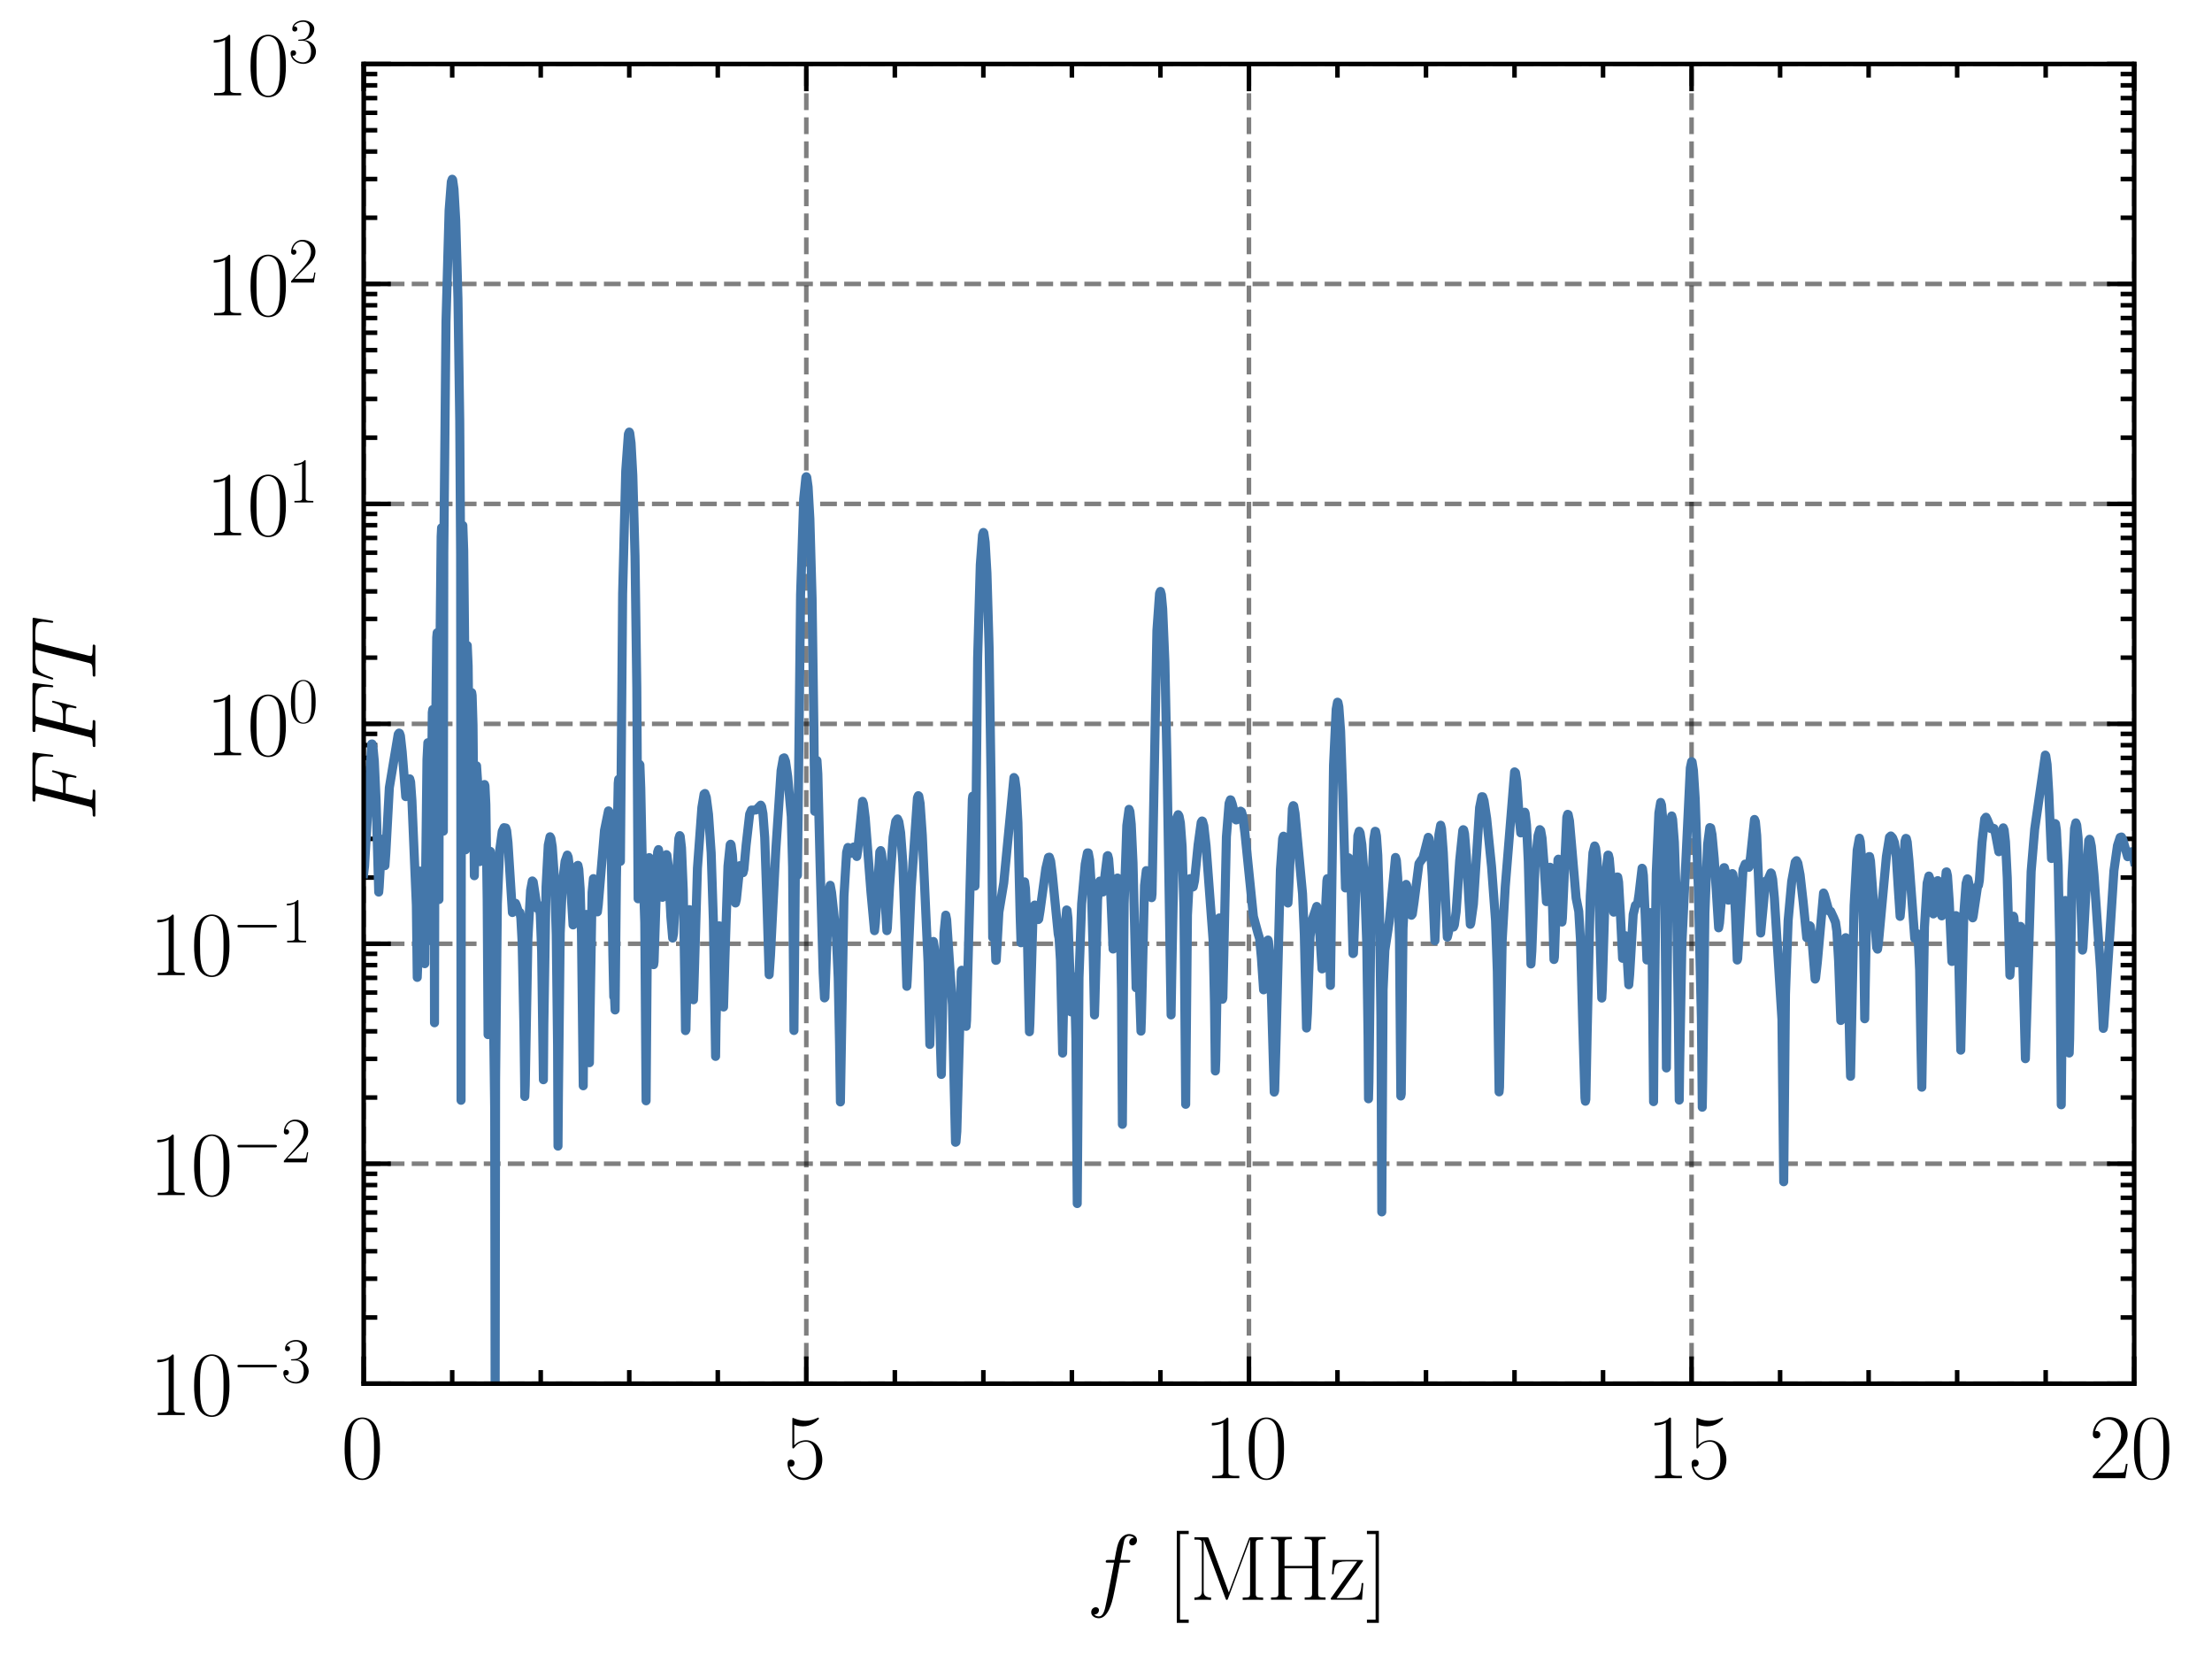<?xml version="1.0" encoding="utf-8" standalone="no"?>
<!DOCTYPE svg PUBLIC "-//W3C//DTD SVG 1.1//EN"
  "http://www.w3.org/Graphics/SVG/1.1/DTD/svg11.dtd">
<svg xmlns:xlink="http://www.w3.org/1999/xlink" width="243.998pt" height="182.508pt" viewBox="0 0 243.998 182.508" xmlns="http://www.w3.org/2000/svg" version="1.1">
 <defs>
  <style type="text/css">*{stroke-linejoin: round; stroke-linecap: butt}</style>
 </defs>
 <g id="figure_1">
  <g id="patch_1">
   <path d="M 0 182.508 
L 243.998 182.508 
L 243.998 0 
L 0 0 
L 0 182.508 
z
" style="fill: none"/>
  </g>
  <g id="axes_1">
   <g id="patch_2">
    <path d="M 40.116 152.589 
L 235.416 152.589 
L 235.416 7.059 
L 40.116 7.059 
L 40.116 152.589 
z
" style="fill: none"/>
   </g>
   <g id="matplotlib.axis_1">
    <g id="xtick_1">
     <g id="line2d_1">
      <path d="M 40.116 152.589 
L 40.116 7.059 
" clip-path="url(#p6c266db42b)" style="fill: none; stroke-dasharray: 1.85,0.8; stroke-dashoffset: 0; stroke: #000000; stroke-opacity: 0.5; stroke-width: 0.5"/>
     </g>
     <g id="line2d_2">
      <defs>
       <path id="med02c853a5" d="M 0 0 
L 0 -3 
" style="stroke: #000000; stroke-width: 0.5"/>
      </defs>
      <g>
       <use xlink:href="#med02c853a5" x="40.116" y="152.589" style="stroke: #000000; stroke-width: 0.5"/>
      </g>
     </g>
     <g id="line2d_3">
      <defs>
       <path id="m3e1d2fbe2b" d="M 0 0 
L 0 3 
" style="stroke: #000000; stroke-width: 0.5"/>
      </defs>
      <g>
       <use xlink:href="#m3e1d2fbe2b" x="40.116" y="7.059" style="stroke: #000000; stroke-width: 0.5"/>
      </g>
     </g>
     <g id="text_1">
      <!-- $\mathdefault{0}$ -->
      <g transform="translate(37.626 163.008) scale(0.1 -0.1)">
       <defs>
        <path id="CMR17-30" d="M 2688 2025 
C 2688 2416 2682 3080 2413 3591 
C 2176 4039 1798 4198 1466 4198 
C 1158 4198 768 4058 525 3597 
C 269 3118 243 2524 243 2025 
C 243 1661 250 1106 448 619 
C 723 -39 1216 -128 1466 -128 
C 1760 -128 2208 -7 2470 600 
C 2662 1042 2688 1559 2688 2025 
z
M 1466 -26 
C 1056 -26 813 325 723 812 
C 653 1188 653 1738 653 2096 
C 653 2588 653 2997 736 3387 
C 858 3929 1216 4096 1466 4096 
C 1728 4096 2067 3923 2189 3400 
C 2272 3036 2278 2607 2278 2096 
C 2278 1680 2278 1169 2202 792 
C 2067 95 1690 -26 1466 -26 
z
" transform="scale(0.016)"/>
       </defs>
       <use xlink:href="#CMR17-30" transform="scale(0.996)"/>
      </g>
     </g>
    </g>
    <g id="xtick_2">
     <g id="line2d_4">
      <path d="M 88.941 152.589 
L 88.941 7.059 
" clip-path="url(#p6c266db42b)" style="fill: none; stroke-dasharray: 1.85,0.8; stroke-dashoffset: 0; stroke: #000000; stroke-opacity: 0.5; stroke-width: 0.5"/>
     </g>
     <g id="line2d_5">
      <g>
       <use xlink:href="#med02c853a5" x="88.941" y="152.589" style="stroke: #000000; stroke-width: 0.5"/>
      </g>
     </g>
     <g id="line2d_6">
      <g>
       <use xlink:href="#m3e1d2fbe2b" x="88.941" y="7.059" style="stroke: #000000; stroke-width: 0.5"/>
      </g>
     </g>
     <g id="text_2">
      <!-- $\mathdefault{5}$ -->
      <g transform="translate(86.451 163.008) scale(0.1 -0.1)">
       <defs>
        <path id="CMR17-35" d="M 730 3692 
C 794 3666 1056 3584 1325 3584 
C 1920 3584 2246 3911 2432 4100 
C 2432 4157 2432 4192 2394 4192 
C 2387 4192 2374 4192 2323 4163 
C 2099 4058 1837 3973 1517 3973 
C 1325 3973 1037 3999 723 4139 
C 653 4171 640 4171 634 4171 
C 602 4171 595 4164 595 4037 
L 595 2203 
C 595 2089 595 2057 659 2057 
C 691 2057 704 2070 736 2114 
C 941 2401 1222 2522 1542 2522 
C 1766 2522 2246 2382 2246 1289 
C 2246 1085 2246 715 2054 421 
C 1894 159 1645 25 1370 25 
C 947 25 518 320 403 814 
C 429 807 480 795 506 795 
C 589 795 749 840 749 1038 
C 749 1210 627 1280 506 1280 
C 358 1280 262 1190 262 1011 
C 262 454 704 -128 1382 -128 
C 2042 -128 2669 440 2669 1264 
C 2669 2030 2170 2624 1549 2624 
C 1222 2624 947 2503 730 2274 
L 730 3692 
z
" transform="scale(0.016)"/>
       </defs>
       <use xlink:href="#CMR17-35" transform="scale(0.996)"/>
      </g>
     </g>
    </g>
    <g id="xtick_3">
     <g id="line2d_7">
      <path d="M 137.766 152.589 
L 137.766 7.059 
" clip-path="url(#p6c266db42b)" style="fill: none; stroke-dasharray: 1.85,0.8; stroke-dashoffset: 0; stroke: #000000; stroke-opacity: 0.5; stroke-width: 0.5"/>
     </g>
     <g id="line2d_8">
      <g>
       <use xlink:href="#med02c853a5" x="137.766" y="152.589" style="stroke: #000000; stroke-width: 0.5"/>
      </g>
     </g>
     <g id="line2d_9">
      <g>
       <use xlink:href="#m3e1d2fbe2b" x="137.766" y="7.059" style="stroke: #000000; stroke-width: 0.5"/>
      </g>
     </g>
     <g id="text_3">
      <!-- $\mathdefault{10}$ -->
      <g transform="translate(132.785 163.008) scale(0.1 -0.1)">
       <defs>
        <path id="CMR17-31" d="M 1702 4058 
C 1702 4192 1696 4192 1606 4192 
C 1357 3916 979 3827 621 3827 
C 602 3827 570 3827 563 3808 
C 557 3795 557 3782 557 3648 
C 755 3648 1088 3686 1344 3839 
L 1344 461 
C 1344 236 1331 160 781 160 
L 589 160 
L 589 0 
C 896 0 1216 0 1523 0 
C 1830 0 2150 0 2458 0 
L 2458 160 
L 2266 160 
C 1715 160 1702 230 1702 458 
L 1702 4058 
z
" transform="scale(0.016)"/>
       </defs>
       <use xlink:href="#CMR17-31" transform="scale(0.996)"/>
       <use xlink:href="#CMR17-30" transform="translate(45.69 0) scale(0.996)"/>
      </g>
     </g>
    </g>
    <g id="xtick_4">
     <g id="line2d_10">
      <path d="M 186.591 152.589 
L 186.591 7.059 
" clip-path="url(#p6c266db42b)" style="fill: none; stroke-dasharray: 1.85,0.8; stroke-dashoffset: 0; stroke: #000000; stroke-opacity: 0.5; stroke-width: 0.5"/>
     </g>
     <g id="line2d_11">
      <g>
       <use xlink:href="#med02c853a5" x="186.591" y="152.589" style="stroke: #000000; stroke-width: 0.5"/>
      </g>
     </g>
     <g id="line2d_12">
      <g>
       <use xlink:href="#m3e1d2fbe2b" x="186.591" y="7.059" style="stroke: #000000; stroke-width: 0.5"/>
      </g>
     </g>
     <g id="text_4">
      <!-- $\mathdefault{15}$ -->
      <g transform="translate(181.61 163.008) scale(0.1 -0.1)">
       <use xlink:href="#CMR17-31" transform="scale(0.996)"/>
       <use xlink:href="#CMR17-35" transform="translate(45.69 0) scale(0.996)"/>
      </g>
     </g>
    </g>
    <g id="xtick_5">
     <g id="line2d_13">
      <path d="M 235.416 152.589 
L 235.416 7.059 
" clip-path="url(#p6c266db42b)" style="fill: none; stroke-dasharray: 1.85,0.8; stroke-dashoffset: 0; stroke: #000000; stroke-opacity: 0.5; stroke-width: 0.5"/>
     </g>
     <g id="line2d_14">
      <g>
       <use xlink:href="#med02c853a5" x="235.416" y="152.589" style="stroke: #000000; stroke-width: 0.5"/>
      </g>
     </g>
     <g id="line2d_15">
      <g>
       <use xlink:href="#m3e1d2fbe2b" x="235.416" y="7.059" style="stroke: #000000; stroke-width: 0.5"/>
      </g>
     </g>
     <g id="text_5">
      <!-- $\mathdefault{20}$ -->
      <g transform="translate(230.435 163.008) scale(0.1 -0.1)">
       <defs>
        <path id="CMR17-32" d="M 2669 989 
L 2554 989 
C 2490 536 2438 459 2413 420 
C 2381 369 1920 369 1830 369 
L 602 369 
C 832 619 1280 1072 1824 1597 
C 2214 1967 2669 2402 2669 3035 
C 2669 3790 2067 4224 1395 4224 
C 691 4224 262 3604 262 3030 
C 262 2780 448 2748 525 2748 
C 589 2748 781 2787 781 3010 
C 781 3207 614 3264 525 3264 
C 486 3264 448 3258 422 3245 
C 544 3790 915 4058 1306 4058 
C 1862 4058 2227 3617 2227 3035 
C 2227 2479 1901 2000 1536 1584 
L 262 146 
L 262 0 
L 2515 0 
L 2669 989 
z
" transform="scale(0.016)"/>
       </defs>
       <use xlink:href="#CMR17-32" transform="scale(0.996)"/>
       <use xlink:href="#CMR17-30" transform="translate(45.69 0) scale(0.996)"/>
      </g>
     </g>
    </g>
    <g id="xtick_6">
     <g id="line2d_16">
      <defs>
       <path id="mcbcd80b447" d="M 0 0 
L 0 -1.5 
" style="stroke: #000000; stroke-width: 0.5"/>
      </defs>
      <g>
       <use xlink:href="#mcbcd80b447" x="49.881" y="152.589" style="stroke: #000000; stroke-width: 0.5"/>
      </g>
     </g>
     <g id="line2d_17">
      <defs>
       <path id="m0bf2b1c16d" d="M 0 0 
L 0 1.5 
" style="stroke: #000000; stroke-width: 0.5"/>
      </defs>
      <g>
       <use xlink:href="#m0bf2b1c16d" x="49.881" y="7.059" style="stroke: #000000; stroke-width: 0.5"/>
      </g>
     </g>
    </g>
    <g id="xtick_7">
     <g id="line2d_18">
      <g>
       <use xlink:href="#mcbcd80b447" x="59.646" y="152.589" style="stroke: #000000; stroke-width: 0.5"/>
      </g>
     </g>
     <g id="line2d_19">
      <g>
       <use xlink:href="#m0bf2b1c16d" x="59.646" y="7.059" style="stroke: #000000; stroke-width: 0.5"/>
      </g>
     </g>
    </g>
    <g id="xtick_8">
     <g id="line2d_20">
      <g>
       <use xlink:href="#mcbcd80b447" x="69.411" y="152.589" style="stroke: #000000; stroke-width: 0.5"/>
      </g>
     </g>
     <g id="line2d_21">
      <g>
       <use xlink:href="#m0bf2b1c16d" x="69.411" y="7.059" style="stroke: #000000; stroke-width: 0.5"/>
      </g>
     </g>
    </g>
    <g id="xtick_9">
     <g id="line2d_22">
      <g>
       <use xlink:href="#mcbcd80b447" x="79.176" y="152.589" style="stroke: #000000; stroke-width: 0.5"/>
      </g>
     </g>
     <g id="line2d_23">
      <g>
       <use xlink:href="#m0bf2b1c16d" x="79.176" y="7.059" style="stroke: #000000; stroke-width: 0.5"/>
      </g>
     </g>
    </g>
    <g id="xtick_10">
     <g id="line2d_24">
      <g>
       <use xlink:href="#mcbcd80b447" x="98.706" y="152.589" style="stroke: #000000; stroke-width: 0.5"/>
      </g>
     </g>
     <g id="line2d_25">
      <g>
       <use xlink:href="#m0bf2b1c16d" x="98.706" y="7.059" style="stroke: #000000; stroke-width: 0.5"/>
      </g>
     </g>
    </g>
    <g id="xtick_11">
     <g id="line2d_26">
      <g>
       <use xlink:href="#mcbcd80b447" x="108.471" y="152.589" style="stroke: #000000; stroke-width: 0.5"/>
      </g>
     </g>
     <g id="line2d_27">
      <g>
       <use xlink:href="#m0bf2b1c16d" x="108.471" y="7.059" style="stroke: #000000; stroke-width: 0.5"/>
      </g>
     </g>
    </g>
    <g id="xtick_12">
     <g id="line2d_28">
      <g>
       <use xlink:href="#mcbcd80b447" x="118.236" y="152.589" style="stroke: #000000; stroke-width: 0.5"/>
      </g>
     </g>
     <g id="line2d_29">
      <g>
       <use xlink:href="#m0bf2b1c16d" x="118.236" y="7.059" style="stroke: #000000; stroke-width: 0.5"/>
      </g>
     </g>
    </g>
    <g id="xtick_13">
     <g id="line2d_30">
      <g>
       <use xlink:href="#mcbcd80b447" x="128.001" y="152.589" style="stroke: #000000; stroke-width: 0.5"/>
      </g>
     </g>
     <g id="line2d_31">
      <g>
       <use xlink:href="#m0bf2b1c16d" x="128.001" y="7.059" style="stroke: #000000; stroke-width: 0.5"/>
      </g>
     </g>
    </g>
    <g id="xtick_14">
     <g id="line2d_32">
      <g>
       <use xlink:href="#mcbcd80b447" x="147.531" y="152.589" style="stroke: #000000; stroke-width: 0.5"/>
      </g>
     </g>
     <g id="line2d_33">
      <g>
       <use xlink:href="#m0bf2b1c16d" x="147.531" y="7.059" style="stroke: #000000; stroke-width: 0.5"/>
      </g>
     </g>
    </g>
    <g id="xtick_15">
     <g id="line2d_34">
      <g>
       <use xlink:href="#mcbcd80b447" x="157.296" y="152.589" style="stroke: #000000; stroke-width: 0.5"/>
      </g>
     </g>
     <g id="line2d_35">
      <g>
       <use xlink:href="#m0bf2b1c16d" x="157.296" y="7.059" style="stroke: #000000; stroke-width: 0.5"/>
      </g>
     </g>
    </g>
    <g id="xtick_16">
     <g id="line2d_36">
      <g>
       <use xlink:href="#mcbcd80b447" x="167.061" y="152.589" style="stroke: #000000; stroke-width: 0.5"/>
      </g>
     </g>
     <g id="line2d_37">
      <g>
       <use xlink:href="#m0bf2b1c16d" x="167.061" y="7.059" style="stroke: #000000; stroke-width: 0.5"/>
      </g>
     </g>
    </g>
    <g id="xtick_17">
     <g id="line2d_38">
      <g>
       <use xlink:href="#mcbcd80b447" x="176.826" y="152.589" style="stroke: #000000; stroke-width: 0.5"/>
      </g>
     </g>
     <g id="line2d_39">
      <g>
       <use xlink:href="#m0bf2b1c16d" x="176.826" y="7.059" style="stroke: #000000; stroke-width: 0.5"/>
      </g>
     </g>
    </g>
    <g id="xtick_18">
     <g id="line2d_40">
      <g>
       <use xlink:href="#mcbcd80b447" x="196.356" y="152.589" style="stroke: #000000; stroke-width: 0.5"/>
      </g>
     </g>
     <g id="line2d_41">
      <g>
       <use xlink:href="#m0bf2b1c16d" x="196.356" y="7.059" style="stroke: #000000; stroke-width: 0.5"/>
      </g>
     </g>
    </g>
    <g id="xtick_19">
     <g id="line2d_42">
      <g>
       <use xlink:href="#mcbcd80b447" x="206.121" y="152.589" style="stroke: #000000; stroke-width: 0.5"/>
      </g>
     </g>
     <g id="line2d_43">
      <g>
       <use xlink:href="#m0bf2b1c16d" x="206.121" y="7.059" style="stroke: #000000; stroke-width: 0.5"/>
      </g>
     </g>
    </g>
    <g id="xtick_20">
     <g id="line2d_44">
      <g>
       <use xlink:href="#mcbcd80b447" x="215.886" y="152.589" style="stroke: #000000; stroke-width: 0.5"/>
      </g>
     </g>
     <g id="line2d_45">
      <g>
       <use xlink:href="#m0bf2b1c16d" x="215.886" y="7.059" style="stroke: #000000; stroke-width: 0.5"/>
      </g>
     </g>
    </g>
    <g id="xtick_21">
     <g id="line2d_46">
      <g>
       <use xlink:href="#mcbcd80b447" x="225.651" y="152.589" style="stroke: #000000; stroke-width: 0.5"/>
      </g>
     </g>
     <g id="line2d_47">
      <g>
       <use xlink:href="#m0bf2b1c16d" x="225.651" y="7.059" style="stroke: #000000; stroke-width: 0.5"/>
      </g>
     </g>
    </g>
    <g id="text_6">
     <!-- $f$ [MHz] -->
     <g transform="translate(119.847 176.417) scale(0.1 -0.1)">
      <defs>
       <path id="CMMI12-66" d="M 2854 2566 
C 2982 2566 3034 2566 3034 2688 
C 3034 2752 2982 2752 2867 2752 
L 2349 2752 
C 2470 3429 2560 3897 2611 4107 
C 2650 4265 2784 4416 2950 4416 
C 3085 4416 3219 4358 3283 4298 
C 3034 4272 2957 4082 2957 3969 
C 2957 3837 3053 3759 3174 3759 
C 3302 3759 3494 3870 3494 4119 
C 3494 4393 3226 4544 2944 4544 
C 2669 4544 2400 4334 2272 4078 
C 2157 3848 2093 3611 1946 2752 
L 1517 2752 
C 1395 2752 1331 2752 1331 2637 
C 1331 2566 1370 2566 1498 2566 
L 1907 2566 
C 1792 1976 1530 542 1382 -137 
C 1274 -689 1178 -1152 858 -1152 
C 838 -1152 653 -1152 538 -1031 
C 864 -1005 864 -726 864 -720 
C 864 -593 768 -517 646 -517 
C 518 -517 326 -625 326 -867 
C 326 -1140 608 -1280 858 -1280 
C 1510 -1280 1779 -118 1850 199 
C 1965 688 2278 2376 2310 2566 
L 2854 2566 
z
" transform="scale(0.016)"/>
       <path id="CMR17-5b" d="M 1504 -1600 
L 1504 -1377 
L 902 -1377 
L 902 4544 
L 1504 4544 
L 1504 4767 
L 678 4767 
L 678 -1600 
L 1504 -1600 
z
" transform="scale(0.016)"/>
       <path id="CMR17-4d" d="M 1338 4224 
C 1299 4320 1293 4320 1158 4320 
L 339 4320 
L 339 4160 
C 781 4160 851 4160 851 3875 
L 851 610 
C 851 451 851 153 339 153 
L 339 -13 
C 486 0 755 0 915 0 
C 1075 0 1344 0 1491 -13 
L 1491 153 
C 979 153 979 451 979 610 
L 979 4135 
L 986 4135 
L 2490 89 
C 2515 25 2528 -13 2579 -13 
C 2630 -13 2643 25 2669 89 
L 4186 4166 
L 4192 4166 
L 4192 438 
C 4192 153 4122 153 3680 153 
L 3680 -13 
C 3853 0 4198 0 4384 0 
C 4570 0 4922 0 5094 -13 
L 5094 153 
C 4653 153 4582 153 4582 438 
L 4582 3875 
C 4582 4160 4653 4160 5094 4160 
L 5094 4320 
L 4282 4320 
C 4147 4320 4141 4314 4102 4218 
L 2720 502 
L 1338 4224 
z
" transform="scale(0.016)"/>
       <path id="CMR17-48" d="M 3590 3905 
C 3590 4192 3661 4192 4102 4192 
L 4102 4352 
C 3917 4352 3578 4352 3379 4352 
C 3181 4352 2842 4352 2656 4352 
L 2656 4192 
C 3098 4192 3168 4192 3168 3904 
L 3168 2341 
L 1261 2341 
L 1261 3904 
C 1261 4192 1331 4192 1773 4192 
L 1773 4352 
C 1587 4352 1248 4352 1050 4352 
C 851 4352 512 4352 326 4352 
L 326 4192 
C 768 4192 838 4192 838 3905 
L 838 447 
C 838 160 768 160 326 160 
L 326 0 
C 512 0 851 0 1050 0 
C 1248 0 1587 0 1773 0 
L 1773 160 
C 1331 160 1261 160 1261 446 
L 1261 2176 
L 3168 2176 
L 3168 446 
C 3168 160 3098 160 2656 160 
L 2656 0 
C 2842 0 3181 0 3379 0 
C 3578 0 3917 0 4102 0 
L 4102 160 
C 3661 160 3590 160 3590 447 
L 3590 3905 
z
" transform="scale(0.016)"/>
       <path id="CMR17-7a" d="M 2310 2605 
C 2362 2670 2362 2682 2362 2695 
C 2362 2752 2336 2752 2221 2752 
L 275 2752 
L 211 1760 
L 326 1760 
C 371 2381 442 2650 1178 2650 
L 1958 2650 
L 128 96 
C 128 0 134 0 269 0 
L 2291 0 
L 2381 1152 
L 2266 1152 
C 2214 442 2131 115 1350 115 
L 531 115 
L 2310 2605 
z
" transform="scale(0.016)"/>
       <path id="CMR17-5d" d="M 915 4767 
L 90 4767 
L 90 4544 
L 691 4544 
L 691 -1377 
L 90 -1377 
L 90 -1600 
L 915 -1600 
L 915 4767 
z
" transform="scale(0.016)"/>
      </defs>
      <use xlink:href="#CMMI12-66" transform="scale(0.996)"/>
      <use xlink:href="#CMR17-5b" transform="translate(88.796 0) scale(0.996)"/>
      <use xlink:href="#CMR17-4d" transform="translate(113.667 0) scale(0.996)"/>
      <use xlink:href="#CMR17-48" transform="translate(198.354 0) scale(0.996)"/>
      <use xlink:href="#CMR17-7a" transform="translate(267.427 0) scale(0.996)"/>
      <use xlink:href="#CMR17-5d" transform="translate(307.912 0) scale(0.996)"/>
     </g>
    </g>
   </g>
   <g id="matplotlib.axis_2">
    <g id="ytick_1">
     <g id="line2d_48">
      <path d="M 40.116 152.589 
L 235.416 152.589 
" clip-path="url(#p6c266db42b)" style="fill: none; stroke-dasharray: 1.85,0.8; stroke-dashoffset: 0; stroke: #000000; stroke-opacity: 0.5; stroke-width: 0.5"/>
     </g>
     <g id="line2d_49">
      <defs>
       <path id="m5596106d92" d="M 0 0 
L 3 0 
" style="stroke: #000000; stroke-width: 0.5"/>
      </defs>
      <g>
       <use xlink:href="#m5596106d92" x="40.116" y="152.589" style="stroke: #000000; stroke-width: 0.5"/>
      </g>
     </g>
     <g id="line2d_50">
      <defs>
       <path id="mac9a8ce320" d="M 0 0 
L -3 0 
" style="stroke: #000000; stroke-width: 0.5"/>
      </defs>
      <g>
       <use xlink:href="#mac9a8ce320" x="235.416" y="152.589" style="stroke: #000000; stroke-width: 0.5"/>
      </g>
     </g>
     <g id="text_7">
      <!-- $\mathdefault{10^{-3}}$ -->
      <g transform="translate(16.456 156.048) scale(0.1 -0.1)">
       <defs>
        <path id="CMSY10-0" d="M 4218 1472 
C 4326 1472 4442 1472 4442 1600 
C 4442 1728 4326 1728 4218 1728 
L 755 1728 
C 646 1728 531 1728 531 1600 
C 531 1472 646 1472 755 1472 
L 4218 1472 
z
" transform="scale(0.016)"/>
        <path id="CMR17-33" d="M 1414 2157 
C 1984 2157 2234 1662 2234 1090 
C 2234 320 1824 25 1453 25 
C 1114 25 563 194 390 693 
C 422 680 454 680 486 680 
C 640 680 755 782 755 948 
C 755 1133 614 1216 486 1216 
C 378 1216 211 1165 211 926 
C 211 335 787 -128 1466 -128 
C 2176 -128 2720 430 2720 1085 
C 2720 1707 2208 2157 1600 2227 
C 2086 2328 2554 2756 2554 3329 
C 2554 3820 2048 4179 1472 4179 
C 890 4179 378 3829 378 3329 
C 378 3110 544 3072 627 3072 
C 762 3072 877 3155 877 3321 
C 877 3486 762 3569 627 3569 
C 602 3569 570 3569 544 3557 
C 730 3959 1235 4032 1459 4032 
C 1683 4032 2106 3925 2106 3320 
C 2106 3143 2080 2828 1862 2550 
C 1670 2304 1453 2304 1242 2284 
C 1210 2284 1062 2269 1037 2269 
C 992 2263 966 2257 966 2208 
C 966 2163 973 2157 1101 2157 
L 1414 2157 
z
" transform="scale(0.016)"/>
       </defs>
       <use xlink:href="#CMR17-31" transform="scale(0.996)"/>
       <use xlink:href="#CMR17-30" transform="translate(45.69 0) scale(0.996)"/>
       <use xlink:href="#CMSY10-0" transform="translate(91.381 36.154) scale(0.697)"/>
       <use xlink:href="#CMR17-33" transform="translate(145.622 36.154) scale(0.697)"/>
      </g>
     </g>
    </g>
    <g id="ytick_2">
     <g id="line2d_51">
      <path d="M 40.116 128.334 
L 235.416 128.334 
" clip-path="url(#p6c266db42b)" style="fill: none; stroke-dasharray: 1.85,0.8; stroke-dashoffset: 0; stroke: #000000; stroke-opacity: 0.5; stroke-width: 0.5"/>
     </g>
     <g id="line2d_52">
      <g>
       <use xlink:href="#m5596106d92" x="40.116" y="128.334" style="stroke: #000000; stroke-width: 0.5"/>
      </g>
     </g>
     <g id="line2d_53">
      <g>
       <use xlink:href="#mac9a8ce320" x="235.416" y="128.334" style="stroke: #000000; stroke-width: 0.5"/>
      </g>
     </g>
     <g id="text_8">
      <!-- $\mathdefault{10^{-2}}$ -->
      <g transform="translate(16.456 131.793) scale(0.1 -0.1)">
       <use xlink:href="#CMR17-31" transform="scale(0.996)"/>
       <use xlink:href="#CMR17-30" transform="translate(45.69 0) scale(0.996)"/>
       <use xlink:href="#CMSY10-0" transform="translate(91.381 36.154) scale(0.697)"/>
       <use xlink:href="#CMR17-32" transform="translate(145.622 36.154) scale(0.697)"/>
      </g>
     </g>
    </g>
    <g id="ytick_3">
     <g id="line2d_54">
      <path d="M 40.116 104.079 
L 235.416 104.079 
" clip-path="url(#p6c266db42b)" style="fill: none; stroke-dasharray: 1.85,0.8; stroke-dashoffset: 0; stroke: #000000; stroke-opacity: 0.5; stroke-width: 0.5"/>
     </g>
     <g id="line2d_55">
      <g>
       <use xlink:href="#m5596106d92" x="40.116" y="104.079" style="stroke: #000000; stroke-width: 0.5"/>
      </g>
     </g>
     <g id="line2d_56">
      <g>
       <use xlink:href="#mac9a8ce320" x="235.416" y="104.079" style="stroke: #000000; stroke-width: 0.5"/>
      </g>
     </g>
     <g id="text_9">
      <!-- $\mathdefault{10^{-1}}$ -->
      <g transform="translate(16.456 107.538) scale(0.1 -0.1)">
       <use xlink:href="#CMR17-31" transform="scale(0.996)"/>
       <use xlink:href="#CMR17-30" transform="translate(45.69 0) scale(0.996)"/>
       <use xlink:href="#CMSY10-0" transform="translate(91.381 36.154) scale(0.697)"/>
       <use xlink:href="#CMR17-31" transform="translate(145.622 36.154) scale(0.697)"/>
      </g>
     </g>
    </g>
    <g id="ytick_4">
     <g id="line2d_57">
      <path d="M 40.116 79.824 
L 235.416 79.824 
" clip-path="url(#p6c266db42b)" style="fill: none; stroke-dasharray: 1.85,0.8; stroke-dashoffset: 0; stroke: #000000; stroke-opacity: 0.5; stroke-width: 0.5"/>
     </g>
     <g id="line2d_58">
      <g>
       <use xlink:href="#m5596106d92" x="40.116" y="79.824" style="stroke: #000000; stroke-width: 0.5"/>
      </g>
     </g>
     <g id="line2d_59">
      <g>
       <use xlink:href="#mac9a8ce320" x="235.416" y="79.824" style="stroke: #000000; stroke-width: 0.5"/>
      </g>
     </g>
     <g id="text_10">
      <!-- $\mathdefault{10^{0}}$ -->
      <g transform="translate(22.682 83.283) scale(0.1 -0.1)">
       <use xlink:href="#CMR17-31" transform="scale(0.996)"/>
       <use xlink:href="#CMR17-30" transform="translate(45.69 0) scale(0.996)"/>
       <use xlink:href="#CMR17-30" transform="translate(91.381 36.154) scale(0.697)"/>
      </g>
     </g>
    </g>
    <g id="ytick_5">
     <g id="line2d_60">
      <path d="M 40.116 55.569 
L 235.416 55.569 
" clip-path="url(#p6c266db42b)" style="fill: none; stroke-dasharray: 1.85,0.8; stroke-dashoffset: 0; stroke: #000000; stroke-opacity: 0.5; stroke-width: 0.5"/>
     </g>
     <g id="line2d_61">
      <g>
       <use xlink:href="#m5596106d92" x="40.116" y="55.569" style="stroke: #000000; stroke-width: 0.5"/>
      </g>
     </g>
     <g id="line2d_62">
      <g>
       <use xlink:href="#mac9a8ce320" x="235.416" y="55.569" style="stroke: #000000; stroke-width: 0.5"/>
      </g>
     </g>
     <g id="text_11">
      <!-- $\mathdefault{10^{1}}$ -->
      <g transform="translate(22.682 59.028) scale(0.1 -0.1)">
       <use xlink:href="#CMR17-31" transform="scale(0.996)"/>
       <use xlink:href="#CMR17-30" transform="translate(45.69 0) scale(0.996)"/>
       <use xlink:href="#CMR17-31" transform="translate(91.381 36.154) scale(0.697)"/>
      </g>
     </g>
    </g>
    <g id="ytick_6">
     <g id="line2d_63">
      <path d="M 40.116 31.314 
L 235.416 31.314 
" clip-path="url(#p6c266db42b)" style="fill: none; stroke-dasharray: 1.85,0.8; stroke-dashoffset: 0; stroke: #000000; stroke-opacity: 0.5; stroke-width: 0.5"/>
     </g>
     <g id="line2d_64">
      <g>
       <use xlink:href="#m5596106d92" x="40.116" y="31.314" style="stroke: #000000; stroke-width: 0.5"/>
      </g>
     </g>
     <g id="line2d_65">
      <g>
       <use xlink:href="#mac9a8ce320" x="235.416" y="31.314" style="stroke: #000000; stroke-width: 0.5"/>
      </g>
     </g>
     <g id="text_12">
      <!-- $\mathdefault{10^{2}}$ -->
      <g transform="translate(22.682 34.773) scale(0.1 -0.1)">
       <use xlink:href="#CMR17-31" transform="scale(0.996)"/>
       <use xlink:href="#CMR17-30" transform="translate(45.69 0) scale(0.996)"/>
       <use xlink:href="#CMR17-32" transform="translate(91.381 36.154) scale(0.697)"/>
      </g>
     </g>
    </g>
    <g id="ytick_7">
     <g id="line2d_66">
      <path d="M 40.116 7.059 
L 235.416 7.059 
" clip-path="url(#p6c266db42b)" style="fill: none; stroke-dasharray: 1.85,0.8; stroke-dashoffset: 0; stroke: #000000; stroke-opacity: 0.5; stroke-width: 0.5"/>
     </g>
     <g id="line2d_67">
      <g>
       <use xlink:href="#m5596106d92" x="40.116" y="7.059" style="stroke: #000000; stroke-width: 0.5"/>
      </g>
     </g>
     <g id="line2d_68">
      <g>
       <use xlink:href="#mac9a8ce320" x="235.416" y="7.059" style="stroke: #000000; stroke-width: 0.5"/>
      </g>
     </g>
     <g id="text_13">
      <!-- $\mathdefault{10^{3}}$ -->
      <g transform="translate(22.682 10.518) scale(0.1 -0.1)">
       <use xlink:href="#CMR17-31" transform="scale(0.996)"/>
       <use xlink:href="#CMR17-30" transform="translate(45.69 0) scale(0.996)"/>
       <use xlink:href="#CMR17-33" transform="translate(91.381 36.154) scale(0.697)"/>
      </g>
     </g>
    </g>
    <g id="ytick_8">
     <g id="line2d_69">
      <defs>
       <path id="md0e5680df3" d="M 0 0 
L 1.5 0 
" style="stroke: #000000; stroke-width: 0.5"/>
      </defs>
      <g>
       <use xlink:href="#md0e5680df3" x="40.116" y="145.288" style="stroke: #000000; stroke-width: 0.5"/>
      </g>
     </g>
     <g id="line2d_70">
      <defs>
       <path id="mcf579af3ab" d="M 0 0 
L -1.5 0 
" style="stroke: #000000; stroke-width: 0.5"/>
      </defs>
      <g>
       <use xlink:href="#mcf579af3ab" x="235.416" y="145.288" style="stroke: #000000; stroke-width: 0.5"/>
      </g>
     </g>
    </g>
    <g id="ytick_9">
     <g id="line2d_71">
      <g>
       <use xlink:href="#md0e5680df3" x="40.116" y="141.017" style="stroke: #000000; stroke-width: 0.5"/>
      </g>
     </g>
     <g id="line2d_72">
      <g>
       <use xlink:href="#mcf579af3ab" x="235.416" y="141.017" style="stroke: #000000; stroke-width: 0.5"/>
      </g>
     </g>
    </g>
    <g id="ytick_10">
     <g id="line2d_73">
      <g>
       <use xlink:href="#md0e5680df3" x="40.116" y="137.986" style="stroke: #000000; stroke-width: 0.5"/>
      </g>
     </g>
     <g id="line2d_74">
      <g>
       <use xlink:href="#mcf579af3ab" x="235.416" y="137.986" style="stroke: #000000; stroke-width: 0.5"/>
      </g>
     </g>
    </g>
    <g id="ytick_11">
     <g id="line2d_75">
      <g>
       <use xlink:href="#md0e5680df3" x="40.116" y="135.636" style="stroke: #000000; stroke-width: 0.5"/>
      </g>
     </g>
     <g id="line2d_76">
      <g>
       <use xlink:href="#mcf579af3ab" x="235.416" y="135.636" style="stroke: #000000; stroke-width: 0.5"/>
      </g>
     </g>
    </g>
    <g id="ytick_12">
     <g id="line2d_77">
      <g>
       <use xlink:href="#md0e5680df3" x="40.116" y="133.715" style="stroke: #000000; stroke-width: 0.5"/>
      </g>
     </g>
     <g id="line2d_78">
      <g>
       <use xlink:href="#mcf579af3ab" x="235.416" y="133.715" style="stroke: #000000; stroke-width: 0.5"/>
      </g>
     </g>
    </g>
    <g id="ytick_13">
     <g id="line2d_79">
      <g>
       <use xlink:href="#md0e5680df3" x="40.116" y="132.091" style="stroke: #000000; stroke-width: 0.5"/>
      </g>
     </g>
     <g id="line2d_80">
      <g>
       <use xlink:href="#mcf579af3ab" x="235.416" y="132.091" style="stroke: #000000; stroke-width: 0.5"/>
      </g>
     </g>
    </g>
    <g id="ytick_14">
     <g id="line2d_81">
      <g>
       <use xlink:href="#md0e5680df3" x="40.116" y="130.685" style="stroke: #000000; stroke-width: 0.5"/>
      </g>
     </g>
     <g id="line2d_82">
      <g>
       <use xlink:href="#mcf579af3ab" x="235.416" y="130.685" style="stroke: #000000; stroke-width: 0.5"/>
      </g>
     </g>
    </g>
    <g id="ytick_15">
     <g id="line2d_83">
      <g>
       <use xlink:href="#md0e5680df3" x="40.116" y="129.444" style="stroke: #000000; stroke-width: 0.5"/>
      </g>
     </g>
     <g id="line2d_84">
      <g>
       <use xlink:href="#mcf579af3ab" x="235.416" y="129.444" style="stroke: #000000; stroke-width: 0.5"/>
      </g>
     </g>
    </g>
    <g id="ytick_16">
     <g id="line2d_85">
      <g>
       <use xlink:href="#md0e5680df3" x="40.116" y="121.033" style="stroke: #000000; stroke-width: 0.5"/>
      </g>
     </g>
     <g id="line2d_86">
      <g>
       <use xlink:href="#mcf579af3ab" x="235.416" y="121.033" style="stroke: #000000; stroke-width: 0.5"/>
      </g>
     </g>
    </g>
    <g id="ytick_17">
     <g id="line2d_87">
      <g>
       <use xlink:href="#md0e5680df3" x="40.116" y="116.762" style="stroke: #000000; stroke-width: 0.5"/>
      </g>
     </g>
     <g id="line2d_88">
      <g>
       <use xlink:href="#mcf579af3ab" x="235.416" y="116.762" style="stroke: #000000; stroke-width: 0.5"/>
      </g>
     </g>
    </g>
    <g id="ytick_18">
     <g id="line2d_89">
      <g>
       <use xlink:href="#md0e5680df3" x="40.116" y="113.731" style="stroke: #000000; stroke-width: 0.5"/>
      </g>
     </g>
     <g id="line2d_90">
      <g>
       <use xlink:href="#mcf579af3ab" x="235.416" y="113.731" style="stroke: #000000; stroke-width: 0.5"/>
      </g>
     </g>
    </g>
    <g id="ytick_19">
     <g id="line2d_91">
      <g>
       <use xlink:href="#md0e5680df3" x="40.116" y="111.381" style="stroke: #000000; stroke-width: 0.5"/>
      </g>
     </g>
     <g id="line2d_92">
      <g>
       <use xlink:href="#mcf579af3ab" x="235.416" y="111.381" style="stroke: #000000; stroke-width: 0.5"/>
      </g>
     </g>
    </g>
    <g id="ytick_20">
     <g id="line2d_93">
      <g>
       <use xlink:href="#md0e5680df3" x="40.116" y="109.46" style="stroke: #000000; stroke-width: 0.5"/>
      </g>
     </g>
     <g id="line2d_94">
      <g>
       <use xlink:href="#mcf579af3ab" x="235.416" y="109.46" style="stroke: #000000; stroke-width: 0.5"/>
      </g>
     </g>
    </g>
    <g id="ytick_21">
     <g id="line2d_95">
      <g>
       <use xlink:href="#md0e5680df3" x="40.116" y="107.836" style="stroke: #000000; stroke-width: 0.5"/>
      </g>
     </g>
     <g id="line2d_96">
      <g>
       <use xlink:href="#mcf579af3ab" x="235.416" y="107.836" style="stroke: #000000; stroke-width: 0.5"/>
      </g>
     </g>
    </g>
    <g id="ytick_22">
     <g id="line2d_97">
      <g>
       <use xlink:href="#md0e5680df3" x="40.116" y="106.43" style="stroke: #000000; stroke-width: 0.5"/>
      </g>
     </g>
     <g id="line2d_98">
      <g>
       <use xlink:href="#mcf579af3ab" x="235.416" y="106.43" style="stroke: #000000; stroke-width: 0.5"/>
      </g>
     </g>
    </g>
    <g id="ytick_23">
     <g id="line2d_99">
      <g>
       <use xlink:href="#md0e5680df3" x="40.116" y="105.189" style="stroke: #000000; stroke-width: 0.5"/>
      </g>
     </g>
     <g id="line2d_100">
      <g>
       <use xlink:href="#mcf579af3ab" x="235.416" y="105.189" style="stroke: #000000; stroke-width: 0.5"/>
      </g>
     </g>
    </g>
    <g id="ytick_24">
     <g id="line2d_101">
      <g>
       <use xlink:href="#md0e5680df3" x="40.116" y="96.778" style="stroke: #000000; stroke-width: 0.5"/>
      </g>
     </g>
     <g id="line2d_102">
      <g>
       <use xlink:href="#mcf579af3ab" x="235.416" y="96.778" style="stroke: #000000; stroke-width: 0.5"/>
      </g>
     </g>
    </g>
    <g id="ytick_25">
     <g id="line2d_103">
      <g>
       <use xlink:href="#md0e5680df3" x="40.116" y="92.507" style="stroke: #000000; stroke-width: 0.5"/>
      </g>
     </g>
     <g id="line2d_104">
      <g>
       <use xlink:href="#mcf579af3ab" x="235.416" y="92.507" style="stroke: #000000; stroke-width: 0.5"/>
      </g>
     </g>
    </g>
    <g id="ytick_26">
     <g id="line2d_105">
      <g>
       <use xlink:href="#md0e5680df3" x="40.116" y="89.476" style="stroke: #000000; stroke-width: 0.5"/>
      </g>
     </g>
     <g id="line2d_106">
      <g>
       <use xlink:href="#mcf579af3ab" x="235.416" y="89.476" style="stroke: #000000; stroke-width: 0.5"/>
      </g>
     </g>
    </g>
    <g id="ytick_27">
     <g id="line2d_107">
      <g>
       <use xlink:href="#md0e5680df3" x="40.116" y="87.126" style="stroke: #000000; stroke-width: 0.5"/>
      </g>
     </g>
     <g id="line2d_108">
      <g>
       <use xlink:href="#mcf579af3ab" x="235.416" y="87.126" style="stroke: #000000; stroke-width: 0.5"/>
      </g>
     </g>
    </g>
    <g id="ytick_28">
     <g id="line2d_109">
      <g>
       <use xlink:href="#md0e5680df3" x="40.116" y="85.205" style="stroke: #000000; stroke-width: 0.5"/>
      </g>
     </g>
     <g id="line2d_110">
      <g>
       <use xlink:href="#mcf579af3ab" x="235.416" y="85.205" style="stroke: #000000; stroke-width: 0.5"/>
      </g>
     </g>
    </g>
    <g id="ytick_29">
     <g id="line2d_111">
      <g>
       <use xlink:href="#md0e5680df3" x="40.116" y="83.581" style="stroke: #000000; stroke-width: 0.5"/>
      </g>
     </g>
     <g id="line2d_112">
      <g>
       <use xlink:href="#mcf579af3ab" x="235.416" y="83.581" style="stroke: #000000; stroke-width: 0.5"/>
      </g>
     </g>
    </g>
    <g id="ytick_30">
     <g id="line2d_113">
      <g>
       <use xlink:href="#md0e5680df3" x="40.116" y="82.175" style="stroke: #000000; stroke-width: 0.5"/>
      </g>
     </g>
     <g id="line2d_114">
      <g>
       <use xlink:href="#mcf579af3ab" x="235.416" y="82.175" style="stroke: #000000; stroke-width: 0.5"/>
      </g>
     </g>
    </g>
    <g id="ytick_31">
     <g id="line2d_115">
      <g>
       <use xlink:href="#md0e5680df3" x="40.116" y="80.934" style="stroke: #000000; stroke-width: 0.5"/>
      </g>
     </g>
     <g id="line2d_116">
      <g>
       <use xlink:href="#mcf579af3ab" x="235.416" y="80.934" style="stroke: #000000; stroke-width: 0.5"/>
      </g>
     </g>
    </g>
    <g id="ytick_32">
     <g id="line2d_117">
      <g>
       <use xlink:href="#md0e5680df3" x="40.116" y="72.523" style="stroke: #000000; stroke-width: 0.5"/>
      </g>
     </g>
     <g id="line2d_118">
      <g>
       <use xlink:href="#mcf579af3ab" x="235.416" y="72.523" style="stroke: #000000; stroke-width: 0.5"/>
      </g>
     </g>
    </g>
    <g id="ytick_33">
     <g id="line2d_119">
      <g>
       <use xlink:href="#md0e5680df3" x="40.116" y="68.252" style="stroke: #000000; stroke-width: 0.5"/>
      </g>
     </g>
     <g id="line2d_120">
      <g>
       <use xlink:href="#mcf579af3ab" x="235.416" y="68.252" style="stroke: #000000; stroke-width: 0.5"/>
      </g>
     </g>
    </g>
    <g id="ytick_34">
     <g id="line2d_121">
      <g>
       <use xlink:href="#md0e5680df3" x="40.116" y="65.221" style="stroke: #000000; stroke-width: 0.5"/>
      </g>
     </g>
     <g id="line2d_122">
      <g>
       <use xlink:href="#mcf579af3ab" x="235.416" y="65.221" style="stroke: #000000; stroke-width: 0.5"/>
      </g>
     </g>
    </g>
    <g id="ytick_35">
     <g id="line2d_123">
      <g>
       <use xlink:href="#md0e5680df3" x="40.116" y="62.871" style="stroke: #000000; stroke-width: 0.5"/>
      </g>
     </g>
     <g id="line2d_124">
      <g>
       <use xlink:href="#mcf579af3ab" x="235.416" y="62.871" style="stroke: #000000; stroke-width: 0.5"/>
      </g>
     </g>
    </g>
    <g id="ytick_36">
     <g id="line2d_125">
      <g>
       <use xlink:href="#md0e5680df3" x="40.116" y="60.95" style="stroke: #000000; stroke-width: 0.5"/>
      </g>
     </g>
     <g id="line2d_126">
      <g>
       <use xlink:href="#mcf579af3ab" x="235.416" y="60.95" style="stroke: #000000; stroke-width: 0.5"/>
      </g>
     </g>
    </g>
    <g id="ytick_37">
     <g id="line2d_127">
      <g>
       <use xlink:href="#md0e5680df3" x="40.116" y="59.326" style="stroke: #000000; stroke-width: 0.5"/>
      </g>
     </g>
     <g id="line2d_128">
      <g>
       <use xlink:href="#mcf579af3ab" x="235.416" y="59.326" style="stroke: #000000; stroke-width: 0.5"/>
      </g>
     </g>
    </g>
    <g id="ytick_38">
     <g id="line2d_129">
      <g>
       <use xlink:href="#md0e5680df3" x="40.116" y="57.92" style="stroke: #000000; stroke-width: 0.5"/>
      </g>
     </g>
     <g id="line2d_130">
      <g>
       <use xlink:href="#mcf579af3ab" x="235.416" y="57.92" style="stroke: #000000; stroke-width: 0.5"/>
      </g>
     </g>
    </g>
    <g id="ytick_39">
     <g id="line2d_131">
      <g>
       <use xlink:href="#md0e5680df3" x="40.116" y="56.679" style="stroke: #000000; stroke-width: 0.5"/>
      </g>
     </g>
     <g id="line2d_132">
      <g>
       <use xlink:href="#mcf579af3ab" x="235.416" y="56.679" style="stroke: #000000; stroke-width: 0.5"/>
      </g>
     </g>
    </g>
    <g id="ytick_40">
     <g id="line2d_133">
      <g>
       <use xlink:href="#md0e5680df3" x="40.116" y="48.268" style="stroke: #000000; stroke-width: 0.5"/>
      </g>
     </g>
     <g id="line2d_134">
      <g>
       <use xlink:href="#mcf579af3ab" x="235.416" y="48.268" style="stroke: #000000; stroke-width: 0.5"/>
      </g>
     </g>
    </g>
    <g id="ytick_41">
     <g id="line2d_135">
      <g>
       <use xlink:href="#md0e5680df3" x="40.116" y="43.997" style="stroke: #000000; stroke-width: 0.5"/>
      </g>
     </g>
     <g id="line2d_136">
      <g>
       <use xlink:href="#mcf579af3ab" x="235.416" y="43.997" style="stroke: #000000; stroke-width: 0.5"/>
      </g>
     </g>
    </g>
    <g id="ytick_42">
     <g id="line2d_137">
      <g>
       <use xlink:href="#md0e5680df3" x="40.116" y="40.966" style="stroke: #000000; stroke-width: 0.5"/>
      </g>
     </g>
     <g id="line2d_138">
      <g>
       <use xlink:href="#mcf579af3ab" x="235.416" y="40.966" style="stroke: #000000; stroke-width: 0.5"/>
      </g>
     </g>
    </g>
    <g id="ytick_43">
     <g id="line2d_139">
      <g>
       <use xlink:href="#md0e5680df3" x="40.116" y="38.616" style="stroke: #000000; stroke-width: 0.5"/>
      </g>
     </g>
     <g id="line2d_140">
      <g>
       <use xlink:href="#mcf579af3ab" x="235.416" y="38.616" style="stroke: #000000; stroke-width: 0.5"/>
      </g>
     </g>
    </g>
    <g id="ytick_44">
     <g id="line2d_141">
      <g>
       <use xlink:href="#md0e5680df3" x="40.116" y="36.695" style="stroke: #000000; stroke-width: 0.5"/>
      </g>
     </g>
     <g id="line2d_142">
      <g>
       <use xlink:href="#mcf579af3ab" x="235.416" y="36.695" style="stroke: #000000; stroke-width: 0.5"/>
      </g>
     </g>
    </g>
    <g id="ytick_45">
     <g id="line2d_143">
      <g>
       <use xlink:href="#md0e5680df3" x="40.116" y="35.071" style="stroke: #000000; stroke-width: 0.5"/>
      </g>
     </g>
     <g id="line2d_144">
      <g>
       <use xlink:href="#mcf579af3ab" x="235.416" y="35.071" style="stroke: #000000; stroke-width: 0.5"/>
      </g>
     </g>
    </g>
    <g id="ytick_46">
     <g id="line2d_145">
      <g>
       <use xlink:href="#md0e5680df3" x="40.116" y="33.665" style="stroke: #000000; stroke-width: 0.5"/>
      </g>
     </g>
     <g id="line2d_146">
      <g>
       <use xlink:href="#mcf579af3ab" x="235.416" y="33.665" style="stroke: #000000; stroke-width: 0.5"/>
      </g>
     </g>
    </g>
    <g id="ytick_47">
     <g id="line2d_147">
      <g>
       <use xlink:href="#md0e5680df3" x="40.116" y="32.424" style="stroke: #000000; stroke-width: 0.5"/>
      </g>
     </g>
     <g id="line2d_148">
      <g>
       <use xlink:href="#mcf579af3ab" x="235.416" y="32.424" style="stroke: #000000; stroke-width: 0.5"/>
      </g>
     </g>
    </g>
    <g id="ytick_48">
     <g id="line2d_149">
      <g>
       <use xlink:href="#md0e5680df3" x="40.116" y="24.013" style="stroke: #000000; stroke-width: 0.5"/>
      </g>
     </g>
     <g id="line2d_150">
      <g>
       <use xlink:href="#mcf579af3ab" x="235.416" y="24.013" style="stroke: #000000; stroke-width: 0.5"/>
      </g>
     </g>
    </g>
    <g id="ytick_49">
     <g id="line2d_151">
      <g>
       <use xlink:href="#md0e5680df3" x="40.116" y="19.742" style="stroke: #000000; stroke-width: 0.5"/>
      </g>
     </g>
     <g id="line2d_152">
      <g>
       <use xlink:href="#mcf579af3ab" x="235.416" y="19.742" style="stroke: #000000; stroke-width: 0.5"/>
      </g>
     </g>
    </g>
    <g id="ytick_50">
     <g id="line2d_153">
      <g>
       <use xlink:href="#md0e5680df3" x="40.116" y="16.711" style="stroke: #000000; stroke-width: 0.5"/>
      </g>
     </g>
     <g id="line2d_154">
      <g>
       <use xlink:href="#mcf579af3ab" x="235.416" y="16.711" style="stroke: #000000; stroke-width: 0.5"/>
      </g>
     </g>
    </g>
    <g id="ytick_51">
     <g id="line2d_155">
      <g>
       <use xlink:href="#md0e5680df3" x="40.116" y="14.361" style="stroke: #000000; stroke-width: 0.5"/>
      </g>
     </g>
     <g id="line2d_156">
      <g>
       <use xlink:href="#mcf579af3ab" x="235.416" y="14.361" style="stroke: #000000; stroke-width: 0.5"/>
      </g>
     </g>
    </g>
    <g id="ytick_52">
     <g id="line2d_157">
      <g>
       <use xlink:href="#md0e5680df3" x="40.116" y="12.44" style="stroke: #000000; stroke-width: 0.5"/>
      </g>
     </g>
     <g id="line2d_158">
      <g>
       <use xlink:href="#mcf579af3ab" x="235.416" y="12.44" style="stroke: #000000; stroke-width: 0.5"/>
      </g>
     </g>
    </g>
    <g id="ytick_53">
     <g id="line2d_159">
      <g>
       <use xlink:href="#md0e5680df3" x="40.116" y="10.816" style="stroke: #000000; stroke-width: 0.5"/>
      </g>
     </g>
     <g id="line2d_160">
      <g>
       <use xlink:href="#mcf579af3ab" x="235.416" y="10.816" style="stroke: #000000; stroke-width: 0.5"/>
      </g>
     </g>
    </g>
    <g id="ytick_54">
     <g id="line2d_161">
      <g>
       <use xlink:href="#md0e5680df3" x="40.116" y="9.41" style="stroke: #000000; stroke-width: 0.5"/>
      </g>
     </g>
     <g id="line2d_162">
      <g>
       <use xlink:href="#mcf579af3ab" x="235.416" y="9.41" style="stroke: #000000; stroke-width: 0.5"/>
      </g>
     </g>
    </g>
    <g id="ytick_55">
     <g id="line2d_163">
      <g>
       <use xlink:href="#md0e5680df3" x="40.116" y="8.169" style="stroke: #000000; stroke-width: 0.5"/>
      </g>
     </g>
     <g id="line2d_164">
      <g>
       <use xlink:href="#mcf579af3ab" x="235.416" y="8.169" style="stroke: #000000; stroke-width: 0.5"/>
      </g>
     </g>
    </g>
    <g id="text_14">
     <!-- $FFT$ -->
     <g transform="translate(10.518 90.525) rotate(-90) scale(0.1 -0.1)">
      <defs>
       <path id="CMMI12-46" d="M 1901 2055 
L 2515 2055 
C 3002 2055 3040 1946 3040 1761 
C 3040 1678 3027 1589 2995 1448 
C 2982 1423 2976 1391 2976 1378 
C 2976 1333 3002 1308 3046 1308 
C 3098 1308 3104 1333 3130 1435 
L 3501 2935 
C 3501 2961 3482 2999 3437 2999 
C 3379 2999 3373 2974 3347 2863 
C 3213 2376 3085 2240 2528 2240 
L 1946 2240 
L 2362 3926 
C 2419 4154 2432 4154 2694 4154 
L 3552 4154 
C 4352 4154 4467 3918 4467 3464 
C 4467 3426 4467 3285 4448 3119 
C 4442 3094 4429 3011 4429 2985 
C 4429 2934 4461 2915 4499 2915 
C 4544 2915 4570 2941 4582 3055 
L 4717 4174 
C 4717 4195 4730 4263 4730 4277 
C 4730 4352 4672 4352 4557 4352 
L 1523 4352 
C 1402 4352 1338 4352 1338 4229 
C 1338 4154 1382 4154 1491 4154 
C 1888 4154 1888 4113 1888 4050 
C 1888 4018 1882 3992 1862 3922 
L 998 473 
C 941 249 928 185 480 185 
C 358 185 294 185 294 70 
C 294 0 352 0 390 0 
C 512 0 640 0 762 0 
L 1594 0 
C 1734 0 1888 0 2029 0 
C 2086 0 2163 0 2163 115 
C 2163 185 2125 185 1984 185 
C 1478 185 1466 229 1466 324 
C 1466 356 1478 406 1491 449 
L 1901 2055 
z
" transform="scale(0.016)"/>
       <path id="CMMI12-54" d="M 2669 3910 
C 2707 4064 2720 4121 2816 4147 
C 2867 4160 3078 4160 3213 4160 
C 3853 4160 4154 4134 4154 3634 
C 4154 3537 4128 3295 4090 3057 
L 4083 2980 
C 4083 2954 4109 2916 4147 2916 
C 4211 2916 4211 2948 4230 3050 
L 4416 4184 
C 4429 4243 4429 4256 4429 4275 
C 4429 4345 4390 4345 4262 4345 
L 762 4345 
C 614 4345 608 4339 570 4224 
L 179 3070 
C 173 3056 154 2986 154 2980 
C 154 2948 179 2916 218 2916 
C 269 2916 282 2941 307 3024 
C 576 3801 710 4160 1562 4160 
L 1990 4160 
C 2144 4160 2208 4160 2208 4089 
C 2208 4069 2208 4057 2176 3941 
L 1318 499 
C 1254 249 1242 185 563 185 
C 403 185 358 185 358 64 
C 358 0 429 0 461 0 
C 621 0 787 0 947 0 
L 1946 0 
C 2106 0 2278 0 2438 0 
C 2509 0 2573 0 2573 121 
C 2573 185 2528 185 2362 185 
C 1786 185 1786 243 1786 339 
C 1786 346 1786 391 1811 494 
L 2669 3910 
z
" transform="scale(0.016)"/>
      </defs>
      <use xlink:href="#CMMI12-46" transform="scale(0.996)"/>
      <use xlink:href="#CMMI12-46" transform="translate(76.697 0) scale(0.996)"/>
      <use xlink:href="#CMMI12-54" transform="translate(153.394 0) scale(0.996)"/>
     </g>
    </g>
   </g>
   <g id="line2d_165">
    <path d="M 40.116 96.336 
L 40.214 95.498 
L 40.995 82.049 
L 41.044 82.044 
L 41.142 82.4 
L 41.288 83.917 
L 41.483 88.219 
L 41.776 98.377 
L 41.825 97.821 
L 42.118 92.548 
L 42.167 92.578 
L 42.313 94.03 
L 42.46 95.461 
L 42.558 94.098 
L 42.948 86.849 
L 43.925 80.979 
L 44.022 80.841 
L 44.071 80.866 
L 44.169 81.153 
L 44.364 82.909 
L 44.755 87.849 
L 44.804 87.835 
L 44.95 87.109 
L 45.194 85.891 
L 45.292 86.237 
L 45.438 88.295 
L 45.927 99.834 
L 46.024 107.784 
L 46.073 106.538 
L 46.269 96.129 
L 46.317 96.058 
L 46.513 99.272 
L 46.561 98.226 
L 46.659 96.033 
L 46.708 96.176 
L 46.806 101.368 
L 46.854 106.272 
L 46.903 100.365 
L 47.099 83.762 
L 47.196 81.908 
L 47.245 82.136 
L 47.343 85.754 
L 47.44 103.721 
L 47.489 96.98 
L 47.685 78.579 
L 47.733 78.252 
L 47.831 81.499 
L 47.88 87.038 
L 47.929 112.79 
L 47.977 87.132 
L 48.173 70.311 
L 48.222 69.78 
L 48.27 70.362 
L 48.368 77.587 
L 48.417 99.2 
L 48.466 77.778 
L 48.661 59.169 
L 48.71 58.2 
L 48.759 58.343 
L 48.856 65.156 
L 48.905 91.661 
L 48.954 60.936 
L 49.198 35.466 
L 49.54 23.206 
L 49.784 20.039 
L 49.882 19.767 
L 49.931 19.836 
L 50.077 20.868 
L 50.272 24.316 
L 50.516 32.923 
L 50.712 46.367 
L 50.809 61.096 
L 50.858 121.338 
L 50.907 64.887 
L 51.054 57.948 
L 51.151 60.714 
L 51.298 75.295 
L 51.347 93.716 
L 51.395 80.68 
L 51.542 71.183 
L 51.64 73.45 
L 51.737 81.75 
L 51.786 91.445 
L 51.835 90.169 
L 52.03 76.385 
L 52.079 76.691 
L 52.177 79.964 
L 52.323 96.572 
L 52.421 89.912 
L 52.567 84.456 
L 52.665 85.951 
L 52.909 95.017 
L 53.007 94.632 
L 53.104 94.846 
L 53.202 92.814 
L 53.446 86.516 
L 53.495 86.667 
L 53.593 88.721 
L 53.739 99.232 
L 53.837 114.097 
L 53.983 95.257 
L 54.081 93.885 
L 54.13 94.339 
L 54.276 99.558 
L 54.569 122.415 
L 54.618 156.186 
L 54.667 119.073 
L 54.862 99.644 
L 55.106 93.853 
L 55.399 91.684 
L 55.595 91.273 
L 55.79 91.309 
L 55.888 91.609 
L 56.034 92.931 
L 56.522 100.631 
L 56.62 100.406 
L 56.864 99.612 
L 56.962 99.839 
L 57.206 100.599 
L 57.352 100.629 
L 57.45 101.21 
L 57.596 103.915 
L 57.792 113.271 
L 57.889 120.916 
L 57.938 119.676 
L 58.231 103.577 
L 58.524 98.194 
L 58.72 97.151 
L 58.817 97.261 
L 58.964 98.21 
L 59.257 100.17 
L 59.452 99.851 
L 59.501 99.989 
L 59.598 100.913 
L 59.745 104.899 
L 59.94 119.071 
L 59.989 112.986 
L 60.233 97.8 
L 60.477 93.198 
L 60.673 92.277 
L 60.77 92.448 
L 60.917 93.381 
L 61.161 96.888 
L 61.356 103.061 
L 61.503 115.249 
L 61.551 126.39 
L 61.6 120.487 
L 61.796 102.889 
L 62.04 97.387 
L 62.333 94.991 
L 62.577 94.297 
L 62.675 94.526 
L 62.821 95.719 
L 63.212 102 
L 63.26 101.57 
L 63.7 95.447 
L 63.749 95.43 
L 63.846 95.878 
L 63.993 97.988 
L 64.139 102.879 
L 64.335 119.738 
L 64.383 113.844 
L 64.579 102.034 
L 64.676 100.843 
L 64.725 100.985 
L 64.823 102.884 
L 64.969 112.628 
L 65.018 117.195 
L 65.067 113.164 
L 65.311 98.416 
L 65.458 96.892 
L 65.507 96.971 
L 65.653 98.387 
L 65.897 100.562 
L 65.995 99.776 
L 66.678 91.577 
L 67.118 89.424 
L 67.167 89.491 
L 67.264 90.191 
L 67.411 93.42 
L 67.606 105.402 
L 67.704 109.919 
L 67.753 109.359 
L 67.85 111.376 
L 67.997 96.76 
L 68.192 86.382 
L 68.241 85.941 
L 68.29 86.589 
L 68.436 94.988 
L 68.68 65.474 
L 69.022 51.953 
L 69.315 47.872 
L 69.413 47.649 
L 69.462 47.742 
L 69.608 48.851 
L 69.803 52.428 
L 70.047 61.352 
L 70.243 75.799 
L 70.389 99.116 
L 70.438 88.738 
L 70.536 84.283 
L 70.585 84.347 
L 70.682 86.966 
L 70.926 99.078 
L 71.024 98.823 
L 71.122 101.74 
L 71.268 121.393 
L 71.463 96.862 
L 71.61 94.574 
L 71.659 94.638 
L 71.805 96.514 
L 72.001 102.762 
L 72.098 106.381 
L 72.147 106.059 
L 72.538 93.97 
L 72.635 93.692 
L 72.733 94.272 
L 73.075 98.955 
L 73.124 98.697 
L 73.514 94.25 
L 73.563 94.301 
L 73.71 95.454 
L 74.002 101.144 
L 74.198 103.447 
L 74.295 102.953 
L 74.491 99.283 
L 74.881 92.472 
L 74.979 92.15 
L 75.028 92.229 
L 75.174 93.497 
L 75.37 98.21 
L 75.565 109.75 
L 75.614 113.653 
L 75.663 113.545 
L 75.907 101.73 
L 76.053 100.312 
L 76.151 100.844 
L 76.297 103.94 
L 76.493 110.253 
L 76.542 108.981 
L 76.932 95.736 
L 77.42 89.051 
L 77.665 87.575 
L 77.762 87.506 
L 77.909 87.93 
L 78.153 89.803 
L 78.446 94.047 
L 78.69 101.529 
L 78.934 116.496 
L 78.983 112.798 
L 79.227 102.896 
L 79.325 102.101 
L 79.374 102.106 
L 79.471 102.851 
L 79.666 107.408 
L 79.813 111.05 
L 79.959 105.823 
L 80.301 95.52 
L 80.545 93.155 
L 80.594 93.097 
L 80.643 93.178 
L 80.79 94.28 
L 81.131 99.58 
L 81.229 99.192 
L 81.62 95.46 
L 81.717 95.583 
L 81.961 96.238 
L 82.059 95.856 
L 82.303 93.189 
L 82.694 89.773 
L 82.889 89.332 
L 83.084 89.337 
L 83.377 89.324 
L 83.621 89.093 
L 83.914 88.79 
L 84.012 88.945 
L 84.159 89.739 
L 84.354 92.348 
L 84.598 99.434 
L 84.842 107.483 
L 84.989 105.366 
L 85.575 93.775 
L 86.161 84.98 
L 86.405 83.619 
L 86.502 83.575 
L 86.649 83.966 
L 86.893 85.645 
L 87.284 90.064 
L 87.43 95.595 
L 87.577 113.642 
L 87.772 91.468 
L 87.821 91.056 
L 87.918 94.588 
L 87.967 96.514 
L 88.309 65.59 
L 88.651 55.03 
L 88.895 52.632 
L 88.944 52.571 
L 88.993 52.647 
L 89.139 53.702 
L 89.334 57.2 
L 89.578 66.004 
L 89.774 80.025 
L 89.871 89.47 
L 89.92 88.495 
L 90.116 83.87 
L 90.213 85.345 
L 90.457 95.069 
L 90.799 107.283 
L 90.946 110.046 
L 90.994 109.991 
L 91.141 105.808 
L 91.434 98.219 
L 91.58 97.629 
L 91.727 98.423 
L 92.264 103.389 
L 92.459 107.824 
L 92.606 115.09 
L 92.703 121.521 
L 93.094 98.826 
L 93.387 93.995 
L 93.533 93.456 
L 93.582 93.485 
L 93.875 94.105 
L 93.924 94.03 
L 94.168 93.406 
L 94.217 93.443 
L 94.364 94.019 
L 94.51 94.45 
L 94.608 93.82 
L 95.145 88.369 
L 95.242 88.638 
L 95.438 90.191 
L 96.072 98.386 
L 96.463 102.633 
L 96.561 101.753 
L 97.049 93.952 
L 97.147 93.801 
L 97.244 94.154 
L 97.44 96.287 
L 97.83 102.629 
L 97.879 102.352 
L 98.123 97.781 
L 98.514 92.32 
L 98.807 90.568 
L 99.002 90.31 
L 99.149 90.623 
L 99.344 91.823 
L 99.588 95.142 
L 99.832 102.231 
L 100.028 108.769 
L 100.076 108.032 
L 100.516 97.881 
L 101.199 87.985 
L 101.297 87.747 
L 101.346 87.789 
L 101.492 88.588 
L 101.736 92.105 
L 102.371 106.14 
L 102.567 115.178 
L 102.86 104.241 
L 102.957 103.822 
L 103.055 104.437 
L 103.397 107.329 
L 103.494 107.678 
L 103.592 109.097 
L 103.738 115.408 
L 103.836 118.485 
L 104.129 102.907 
L 104.324 100.922 
L 104.422 101.416 
L 104.715 105.84 
L 105.057 110.799 
L 105.252 119.927 
L 105.399 125.968 
L 105.447 125.939 
L 105.545 124.758 
L 106.033 107.125 
L 106.082 106.995 
L 106.131 107.053 
L 106.277 108.005 
L 106.473 111.303 
L 106.57 113.18 
L 106.619 112.493 
L 107.254 88.149 
L 107.303 87.794 
L 107.352 87.9 
L 107.449 90.232 
L 107.547 97.72 
L 107.596 95.77 
L 107.84 72.568 
L 108.133 62.282 
L 108.377 59.01 
L 108.475 58.718 
L 108.523 58.779 
L 108.67 59.789 
L 108.865 63.192 
L 109.109 71.578 
L 109.354 88.438 
L 109.5 103.376 
L 109.549 101.523 
L 109.647 99.971 
L 109.793 104.435 
L 109.842 105.905 
L 109.891 105.896 
L 110.184 100.598 
L 110.721 97.364 
L 111.844 85.744 
L 111.941 85.878 
L 112.088 86.986 
L 112.283 90.706 
L 112.527 100.904 
L 112.625 103.964 
L 112.674 103.169 
L 112.967 97.252 
L 113.016 97.249 
L 113.113 97.97 
L 113.309 102.406 
L 113.553 113.781 
L 113.602 112.874 
L 113.943 101.128 
L 114.139 99.808 
L 114.236 99.999 
L 114.529 101.407 
L 114.578 101.347 
L 114.725 100.443 
L 115.359 95.787 
L 115.652 94.553 
L 115.75 94.528 
L 115.896 94.977 
L 116.092 96.561 
L 116.727 102.991 
L 116.824 103.478 
L 116.971 105.867 
L 117.215 116.133 
L 117.264 113.443 
L 117.508 102.025 
L 117.654 100.349 
L 117.703 100.382 
L 117.801 101.291 
L 117.996 106.721 
L 118.143 111.588 
L 118.191 111.414 
L 118.435 107.716 
L 118.533 108.657 
L 118.68 114.582 
L 118.826 132.725 
L 119.021 107.805 
L 119.314 99.647 
L 119.705 95.3 
L 119.949 94.055 
L 120.047 94.058 
L 120.193 94.846 
L 120.389 97.927 
L 120.584 105.048 
L 120.73 111.929 
L 120.779 110.388 
L 121.072 99.182 
L 121.267 97.242 
L 121.316 97.166 
L 121.365 97.216 
L 121.658 98.369 
L 121.707 98.25 
L 121.902 96.364 
L 122.146 94.394 
L 122.195 94.357 
L 122.293 94.74 
L 122.439 96.616 
L 122.781 104.658 
L 122.83 103.981 
L 123.221 96.921 
L 123.269 96.826 
L 123.318 96.913 
L 123.416 97.675 
L 123.562 100.786 
L 123.709 109.316 
L 123.806 123.988 
L 124.002 99.656 
L 124.295 91.03 
L 124.539 89.252 
L 124.637 89.494 
L 124.783 90.908 
L 124.978 95.145 
L 125.32 108.925 
L 125.418 108.166 
L 125.564 106.82 
L 125.662 107.905 
L 125.857 113.713 
L 125.906 112.254 
L 126.248 97.655 
L 126.443 96.01 
L 126.59 96.478 
L 126.638 96.589 
L 126.687 96.545 
L 126.834 95.996 
L 126.883 96.146 
L 127.029 98.995 
L 127.078 98.571 
L 127.615 69.543 
L 127.908 65.426 
L 128.006 65.219 
L 128.103 65.564 
L 128.25 67.142 
L 128.494 72.983 
L 128.738 84.617 
L 129.178 111.921 
L 129.275 106.242 
L 129.519 93.675 
L 129.763 90.293 
L 129.959 89.84 
L 130.056 89.995 
L 130.203 90.743 
L 130.398 93.374 
L 130.593 100.132 
L 130.74 115.922 
L 130.789 121.782 
L 130.984 100.912 
L 131.179 97.156 
L 131.277 96.893 
L 131.326 96.98 
L 131.57 97.82 
L 131.619 97.797 
L 131.765 97.117 
L 132.156 93.186 
L 132.498 90.698 
L 132.595 90.538 
L 132.644 90.565 
L 132.791 91.076 
L 133.035 93.258 
L 133.816 103.717 
L 133.963 110.506 
L 134.06 118.103 
L 134.109 116.921 
L 134.353 103.1 
L 134.5 101.226 
L 134.549 101.304 
L 134.646 102.585 
L 134.841 110.198 
L 134.89 110.039 
L 135.281 92.285 
L 135.574 88.595 
L 135.72 88.202 
L 135.769 88.225 
L 135.916 88.647 
L 136.355 90.421 
L 136.404 90.405 
L 136.599 89.946 
L 136.843 89.452 
L 136.941 89.522 
L 137.088 90.019 
L 137.332 91.952 
L 138.259 101.07 
L 138.748 102.874 
L 138.943 103.515 
L 139.138 105.602 
L 139.382 109.157 
L 139.431 108.957 
L 139.871 103.665 
L 139.92 103.817 
L 140.066 105.396 
L 140.261 110.299 
L 140.554 120.436 
L 140.603 120.3 
L 140.75 115.105 
L 141.238 95.915 
L 141.482 92.484 
L 141.58 92.213 
L 141.629 92.331 
L 141.775 93.815 
L 142.068 99.584 
L 142.117 98.848 
L 142.556 89.19 
L 142.654 88.846 
L 142.703 88.88 
L 142.849 89.69 
L 143.679 98.558 
L 143.875 103.085 
L 144.119 113.367 
L 144.216 111.741 
L 144.509 103.288 
L 144.753 101.42 
L 145.242 99.962 
L 145.339 100.263 
L 145.535 102.214 
L 145.828 106.847 
L 145.876 106.833 
L 146.023 104.198 
L 146.365 97.141 
L 146.414 96.897 
L 146.462 96.961 
L 146.56 98.329 
L 146.707 106.233 
L 146.755 108.669 
L 147.097 84.384 
L 147.39 78.216 
L 147.537 77.437 
L 147.585 77.466 
L 147.683 77.945 
L 147.878 80.635 
L 148.123 87.711 
L 148.416 97.923 
L 148.464 97.631 
L 148.757 94.592 
L 148.806 94.649 
L 148.904 95.366 
L 149.05 98.251 
L 149.246 105.157 
L 149.294 105.121 
L 149.783 92.162 
L 149.929 91.67 
L 150.027 91.852 
L 150.222 93.153 
L 150.515 97.189 
L 150.759 103.964 
L 150.906 114.267 
L 150.955 121.173 
L 151.003 119.318 
L 151.248 99.304 
L 151.54 92.56 
L 151.687 91.673 
L 151.736 91.69 
L 151.833 92.205 
L 151.98 94.318 
L 152.175 100.71 
L 152.322 112.106 
L 152.419 133.648 
L 152.566 109.139 
L 152.761 104.8 
L 153.249 101.602 
L 153.933 94.559 
L 154.031 94.888 
L 154.177 96.77 
L 154.372 103.646 
L 154.519 120.865 
L 154.568 120.625 
L 154.763 102.368 
L 155.007 97.789 
L 155.105 97.53 
L 155.154 97.609 
L 155.3 98.429 
L 155.691 100.932 
L 155.788 100.801 
L 155.984 99.458 
L 156.521 95.243 
L 156.765 94.868 
L 156.96 94.623 
L 157.156 93.873 
L 157.546 92.339 
L 157.644 92.491 
L 157.79 93.454 
L 157.986 96.649 
L 158.279 103.738 
L 158.327 102.637 
L 158.718 92.055 
L 158.913 91.002 
L 159.011 91.397 
L 159.206 94.035 
L 159.646 103.348 
L 159.695 103.169 
L 159.988 101.848 
L 160.134 102.029 
L 160.329 102.229 
L 160.427 102 
L 160.622 100.561 
L 161.013 94.893 
L 161.355 91.583 
L 161.404 91.497 
L 161.452 91.526 
L 161.55 91.949 
L 161.745 94.346 
L 162.185 101.932 
L 162.234 101.808 
L 162.527 99.713 
L 162.771 95.903 
L 163.21 89.064 
L 163.454 87.861 
L 163.552 87.87 
L 163.699 88.315 
L 163.991 90.27 
L 164.529 95.589 
L 164.968 101.532 
L 165.163 107.111 
L 165.359 120.41 
L 165.407 119.897 
L 165.7 103.718 
L 166.042 97.75 
L 167.068 85.122 
L 167.165 85.208 
L 167.312 86.14 
L 167.605 90.468 
L 167.751 91.852 
L 167.8 91.795 
L 168.191 89.569 
L 168.239 89.711 
L 168.386 90.995 
L 168.581 95.014 
L 168.874 106.304 
L 168.972 104.876 
L 169.314 95.64 
L 169.655 92.151 
L 169.851 91.491 
L 169.948 91.595 
L 170.095 92.413 
L 170.29 94.957 
L 170.583 99.43 
L 170.632 99.22 
L 170.974 95.638 
L 171.023 95.73 
L 171.12 96.659 
L 171.267 100.354 
L 171.413 105.811 
L 171.462 105.543 
L 171.853 94.816 
L 171.902 94.747 
L 171.999 95.396 
L 172.194 99.752 
L 172.292 101.68 
L 172.341 101.254 
L 172.829 90.126 
L 172.927 89.803 
L 172.976 89.825 
L 173.122 90.518 
L 173.366 93.309 
L 173.855 99.043 
L 174.148 100.507 
L 174.343 103.754 
L 174.587 112.899 
L 174.831 121.062 
L 174.88 121.441 
L 174.929 121.243 
L 175.075 113.836 
L 175.417 98.815 
L 175.71 94.055 
L 175.905 93.291 
L 176.003 93.524 
L 176.15 94.665 
L 176.345 97.972 
L 176.589 106.763 
L 176.687 110.065 
L 176.735 109.222 
L 177.126 96.3 
L 177.37 94.301 
L 177.419 94.306 
L 177.517 94.701 
L 177.712 96.997 
L 178.005 100.594 
L 178.151 98.983 
L 178.396 96.711 
L 178.444 96.717 
L 178.542 97.276 
L 178.737 100.71 
L 178.981 105.68 
L 179.079 104.827 
L 179.274 103.184 
L 179.372 103.705 
L 179.665 108.594 
L 179.763 107.457 
L 180.153 100.843 
L 180.397 99.84 
L 180.642 99.639 
L 180.788 98.668 
L 181.13 95.749 
L 181.179 95.813 
L 181.276 96.54 
L 181.472 100.851 
L 181.667 105.865 
L 181.813 102.886 
L 182.009 100.638 
L 182.106 101.458 
L 182.253 106.211 
L 182.399 121.486 
L 182.448 114.745 
L 182.692 96.325 
L 182.985 89.651 
L 183.181 88.49 
L 183.278 88.786 
L 183.425 90.531 
L 183.62 96.77 
L 183.767 111.353 
L 183.815 117.772 
L 184.011 96.346 
L 184.255 90.601 
L 184.401 89.981 
L 184.499 90.36 
L 184.694 92.885 
L 184.938 99.967 
L 185.134 112.186 
L 185.231 121.313 
L 185.28 117.416 
L 185.524 104.098 
L 186.452 84.699 
L 186.599 83.992 
L 186.647 84.028 
L 186.794 84.944 
L 186.989 88.033 
L 187.331 97.788 
L 187.673 112.263 
L 187.77 122.103 
L 187.819 119.293 
L 188.063 100.651 
L 188.356 93.154 
L 188.6 91.266 
L 188.698 91.301 
L 188.845 92.032 
L 189.089 94.673 
L 189.577 102.317 
L 189.675 101.767 
L 190.163 95.689 
L 190.212 95.686 
L 190.309 96.068 
L 190.651 99.27 
L 190.749 99.006 
L 191.091 96.336 
L 191.14 96.397 
L 191.237 97.042 
L 191.432 100.737 
L 191.628 105.87 
L 191.677 105.709 
L 192.263 95.897 
L 192.507 95.29 
L 192.653 95.294 
L 192.897 95.653 
L 192.946 95.572 
L 193.093 94.51 
L 193.532 90.369 
L 193.63 90.608 
L 193.776 92.143 
L 193.972 96.796 
L 194.216 102.89 
L 194.753 97.185 
L 194.948 97.16 
L 195.339 96.265 
L 195.388 96.321 
L 195.534 96.963 
L 195.729 99.065 
L 196.559 112.404 
L 196.706 126.012 
L 196.755 130.322 
L 196.95 109.653 
L 197.243 101.519 
L 197.634 97.211 
L 198.024 95.078 
L 198.171 94.914 
L 198.317 95.188 
L 198.561 96.471 
L 198.903 99.485 
L 199.294 103.406 
L 199.343 103.359 
L 199.636 102.093 
L 199.684 102.145 
L 199.831 103.135 
L 200.221 107.973 
L 200.27 107.873 
L 200.466 106.106 
L 201.149 98.479 
L 201.247 98.691 
L 201.735 100.45 
L 201.93 100.498 
L 202.272 101.23 
L 202.467 101.705 
L 202.614 102.696 
L 202.809 105.965 
L 203.053 112.537 
L 203.102 112.351 
L 203.591 103.404 
L 203.688 103.837 
L 203.835 106.275 
L 204.03 115.155 
L 204.128 118.692 
L 204.518 99.86 
L 204.86 93.758 
L 205.104 92.438 
L 205.202 92.815 
L 205.348 94.752 
L 205.544 101.855 
L 205.69 112.348 
L 205.739 109.285 
L 205.983 96.631 
L 206.178 94.46 
L 206.227 94.46 
L 206.325 94.951 
L 206.569 98.237 
L 207.008 104.478 
L 207.106 104.672 
L 207.204 103.981 
L 208.083 94.446 
L 208.424 92.322 
L 208.571 92.189 
L 208.766 92.399 
L 208.962 92.905 
L 209.157 94.214 
L 209.401 98.104 
L 209.596 101.058 
L 209.694 100.001 
L 210.133 92.767 
L 210.231 92.456 
L 210.28 92.477 
L 210.378 92.862 
L 210.573 94.919 
L 211.208 103.488 
L 211.452 102.951 
L 211.501 103.049 
L 211.598 103.781 
L 211.745 106.959 
L 211.891 115.317 
L 211.989 119.895 
L 212.282 102.232 
L 212.575 97.399 
L 212.77 96.61 
L 212.868 96.88 
L 213.063 98.766 
L 213.258 100.785 
L 213.307 100.749 
L 213.454 99.282 
L 213.698 97.141 
L 213.747 97.113 
L 213.844 97.505 
L 214.186 101 
L 214.284 100.437 
L 214.674 96.163 
L 214.723 96.15 
L 214.821 96.587 
L 215.016 99.435 
L 215.309 106.028 
L 215.358 105.851 
L 215.749 100.971 
L 215.797 101.047 
L 215.895 101.817 
L 216.042 104.9 
L 216.286 115.809 
L 216.334 113.55 
L 216.627 100.683 
L 216.872 97.418 
L 217.018 96.916 
L 217.067 96.945 
L 217.213 97.615 
L 217.604 101.219 
L 217.653 101.035 
L 218.141 97.729 
L 218.239 97.633 
L 218.336 97.088 
L 218.629 92.9 
L 218.922 90.312 
L 219.069 90.123 
L 219.215 90.41 
L 219.606 91.375 
L 219.801 91.317 
L 219.948 91.363 
L 220.094 91.825 
L 220.485 93.928 
L 220.534 93.805 
L 220.973 91.293 
L 221.071 91.536 
L 221.217 92.836 
L 221.413 96.782 
L 221.706 107.539 
L 221.803 106.081 
L 222.047 101.169 
L 222.096 101.037 
L 222.145 101.168 
L 222.291 102.979 
L 222.487 106.178 
L 222.536 106.07 
L 222.877 102.16 
L 222.926 102.29 
L 223.073 104.192 
L 223.268 111.214 
L 223.414 116.75 
L 224.049 96.112 
L 224.44 91.436 
L 225.612 83.271 
L 225.661 83.35 
L 225.807 84.314 
L 226.002 87.591 
L 226.295 94.674 
L 226.344 94.623 
L 226.686 90.819 
L 226.735 90.859 
L 226.832 91.519 
L 227.028 95.402 
L 227.223 105.137 
L 227.369 121.834 
L 227.565 103.228 
L 227.76 99.48 
L 227.809 99.302 
L 227.858 99.378 
L 227.955 100.347 
L 228.102 104.676 
L 228.248 116.127 
L 228.297 114.547 
L 228.541 97.238 
L 228.834 91.358 
L 228.981 90.744 
L 229.078 90.996 
L 229.225 92.348 
L 229.469 97.559 
L 229.713 104.778 
L 229.762 104.527 
L 230.397 92.704 
L 230.494 92.552 
L 230.543 92.617 
L 230.69 93.331 
L 230.983 96.475 
L 231.715 107.098 
L 232.008 113.41 
L 232.057 113.182 
L 232.741 102.834 
L 233.18 96.013 
L 233.571 93.257 
L 233.864 92.349 
L 234.01 92.304 
L 234.157 92.584 
L 234.694 94.476 
L 234.791 94.389 
L 235.133 93.926 
L 235.28 94.241 
L 235.426 94.979 
L 235.426 94.979 
" clip-path="url(#p6c266db42b)" style="fill: none; stroke: #4477aa; stroke-linecap: square"/>
   </g>
   <g id="patch_3">
    <path d="M 40.116 152.589 
L 40.116 7.059 
" style="fill: none; stroke: #000000; stroke-width: 0.5; stroke-linejoin: miter; stroke-linecap: square"/>
   </g>
   <g id="patch_4">
    <path d="M 235.416 152.589 
L 235.416 7.059 
" style="fill: none; stroke: #000000; stroke-width: 0.5; stroke-linejoin: miter; stroke-linecap: square"/>
   </g>
   <g id="patch_5">
    <path d="M 40.116 152.589 
L 235.416 152.589 
" style="fill: none; stroke: #000000; stroke-width: 0.5; stroke-linejoin: miter; stroke-linecap: square"/>
   </g>
   <g id="patch_6">
    <path d="M 40.116 7.059 
L 235.416 7.059 
" style="fill: none; stroke: #000000; stroke-width: 0.5; stroke-linejoin: miter; stroke-linecap: square"/>
   </g>
  </g>
 </g>
 <defs>
  <clipPath id="p6c266db42b">
   <rect x="40.116" y="7.059" width="195.3" height="145.53"/>
  </clipPath>
 </defs>
</svg>
